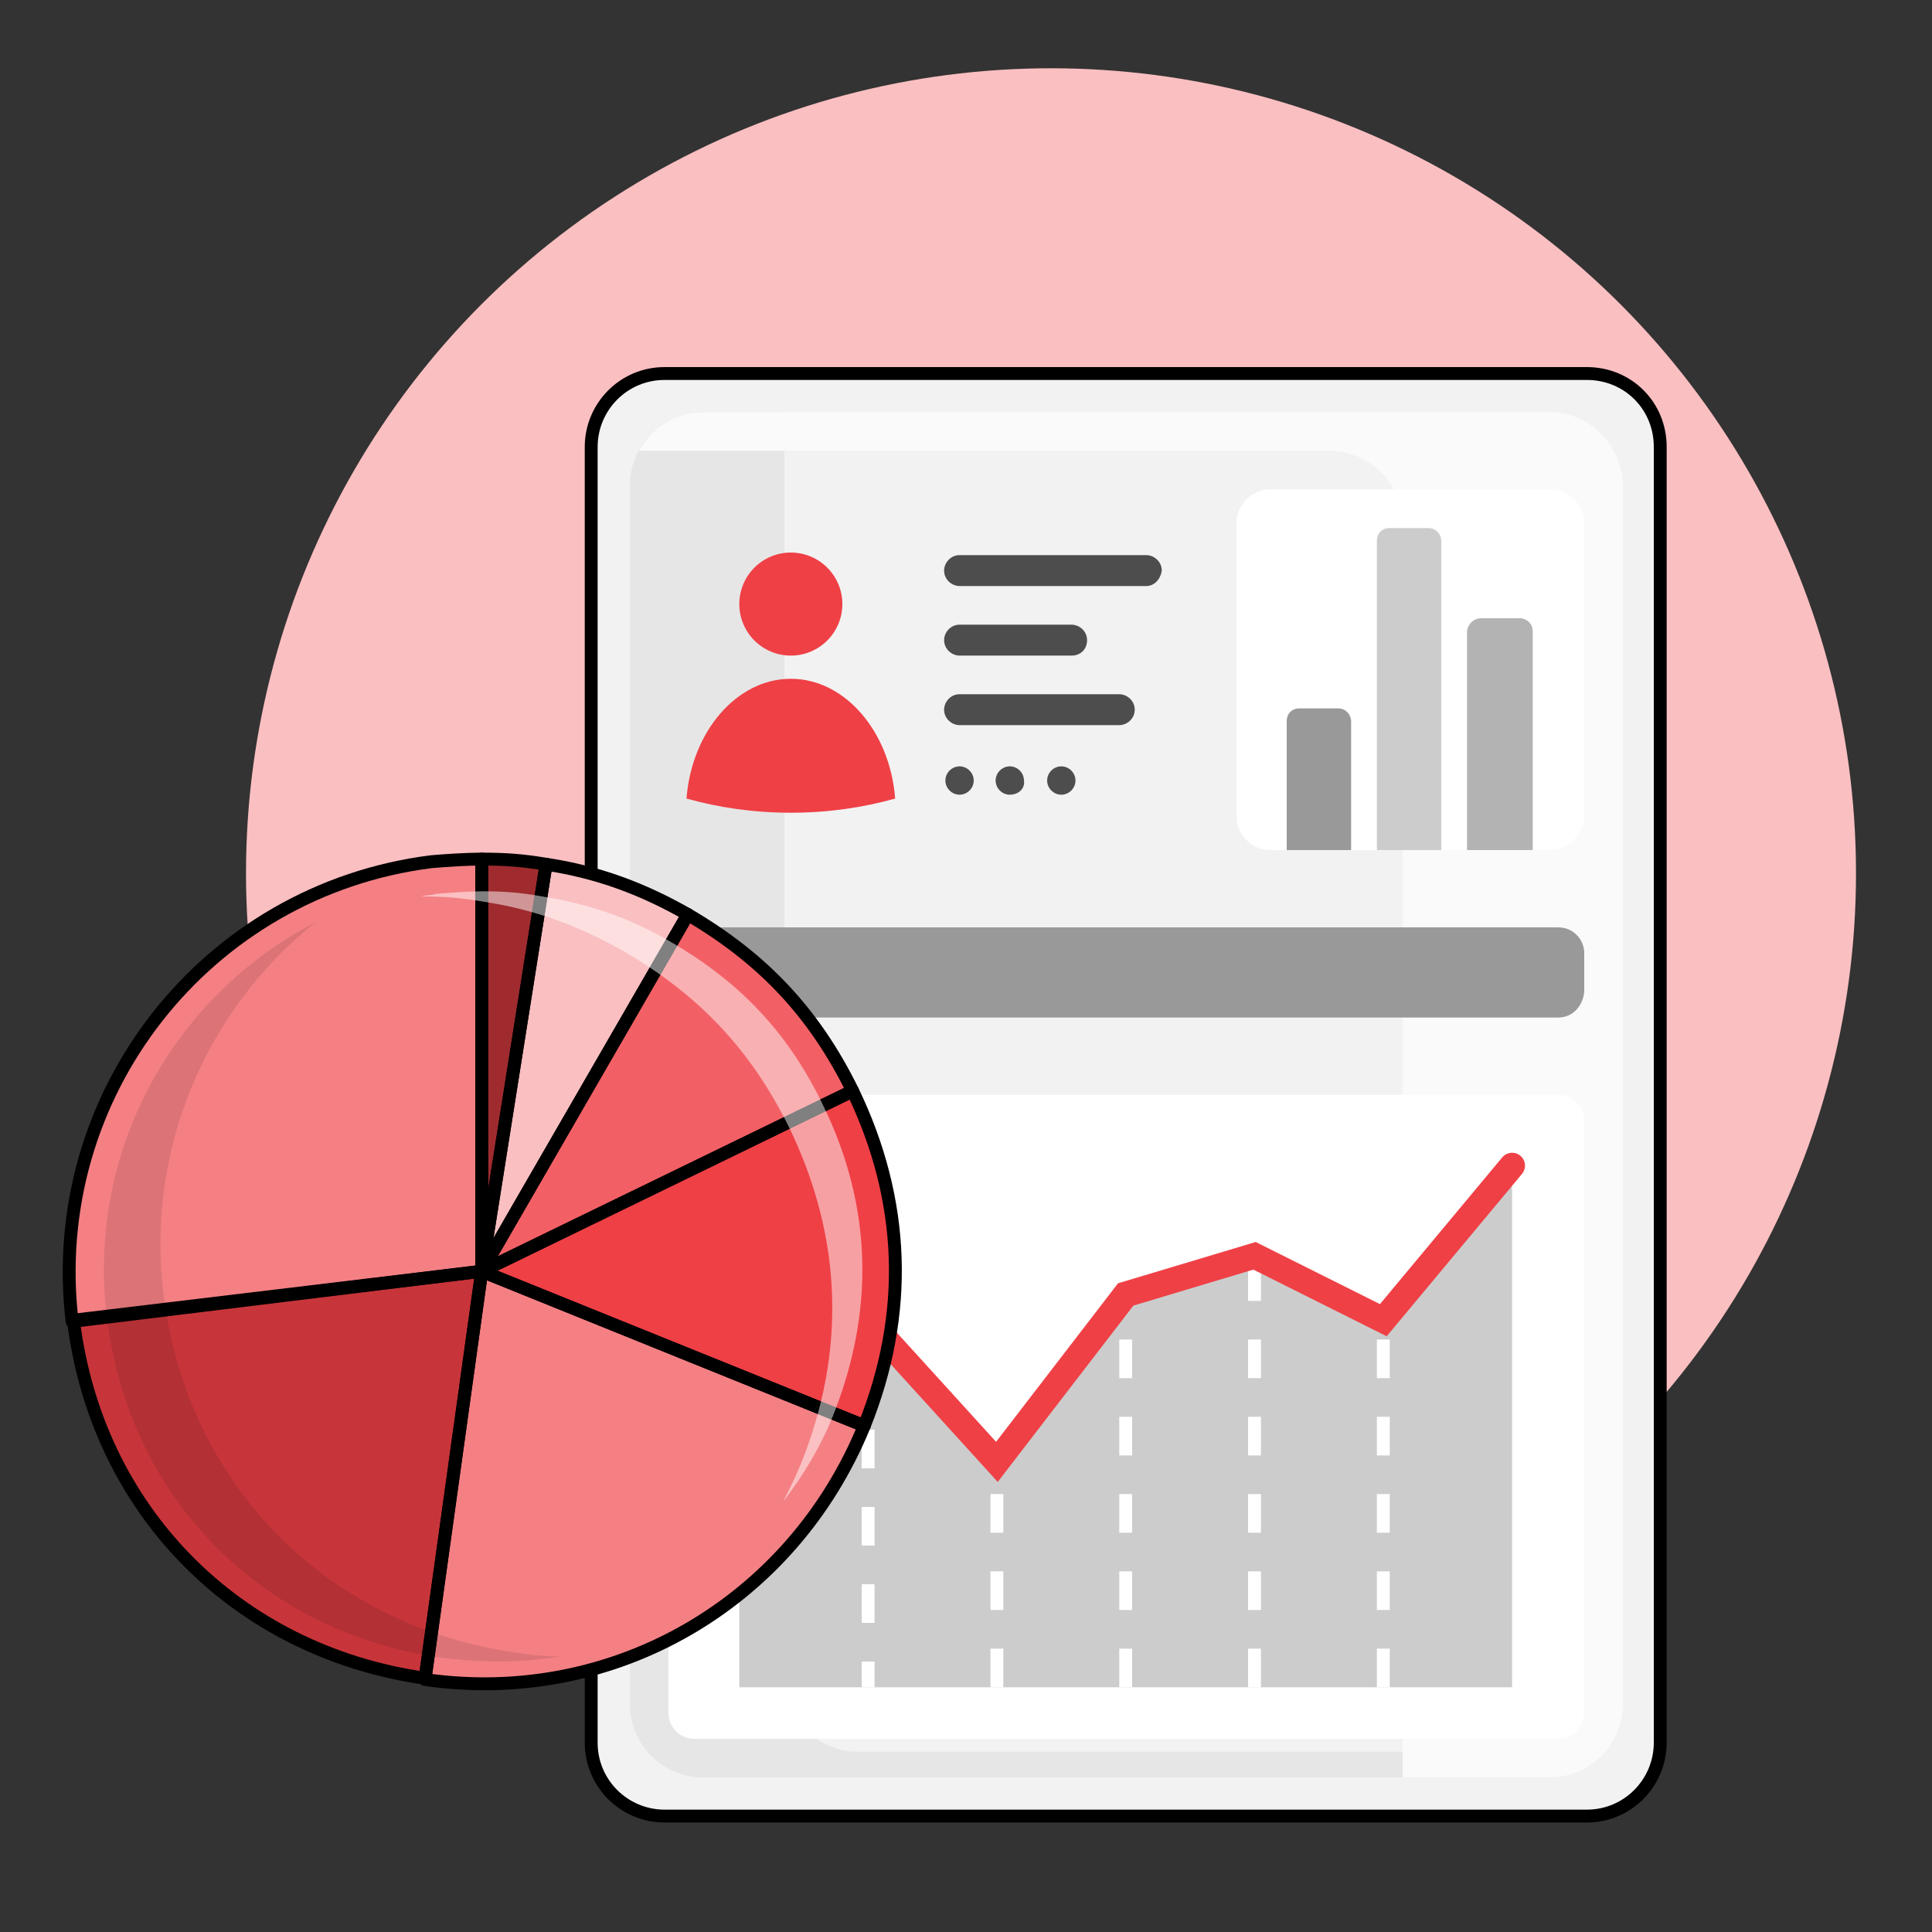 <?xml version="1.0" encoding="utf-8"?>
<!-- Generator: Adobe Illustrator 21.1.0, SVG Export Plug-In . SVG Version: 6.00 Build 0)  -->
<svg version="1.1" xmlns="http://www.w3.org/2000/svg" xmlns:xlink="http://www.w3.org/1999/xlink" x="0px" y="0px"
	 viewBox="0 0 150 150" style="enable-background:new 0 0 150 150;" xml:space="preserve">
<rect x="0" y="0" width="150" height="150" fill="#333333" stroke="none"/>
<style type="text/css">
	.st0{fill:#E6E6E6;}
	.st1{fill:#FFFFFF;}
	.st2{fill:none;stroke:#FCDFE0;stroke-width:2;stroke-linecap:round;stroke-linejoin:round;stroke-miterlimit:10;}
	.st3{fill:#F7A0A3;}
	.st4{fill:#F26065;}
	.st5{fill:none;stroke:#EF4046;stroke-width:2;stroke-linecap:round;stroke-linejoin:round;stroke-miterlimit:10;}
	.st6{fill:#FCDFE0;}
	.st7{fill:#FABFC1;}
	.st8{fill:url(#SVGID_1_);}
	.st9{fill:#F48084;}
	.st10{fill:url(#SVGID_2_);}
	.st11{fill:#EF4046;}
	.st12{fill:url(#SVGID_3_);}
	.st13{fill:none;stroke:#EF4046;stroke-width:3;stroke-linecap:round;stroke-linejoin:round;stroke-miterlimit:10;}
	.st14{fill:#C7353A;}
	.st15{fill:#9F2B2F;}
	.st16{fill:#782023;}
	.st17{fill:#501517;}
	.st18{fill:#280B0C;}
	.st19{fill:none;stroke:#E6E6E6;stroke-width:2;stroke-linecap:round;stroke-linejoin:round;stroke-miterlimit:10;}
	.st20{fill:#CCCCCC;}
	.st21{fill:#808080;}
	.st22{fill:none;stroke:#000000;stroke-width:2;stroke-linecap:round;stroke-linejoin:round;stroke-miterlimit:10;}
	.st23{fill:#999999;}
	.st24{fill:url(#SVGID_4_);}
	.st25{fill:none;stroke:#501517;stroke-width:2;stroke-linecap:round;stroke-linejoin:round;stroke-miterlimit:10;}
	.st26{fill:url(#SVGID_5_);}
	.st27{fill:#FFFFFF;stroke:#000000;stroke-width:2;stroke-linecap:round;stroke-linejoin:round;stroke-miterlimit:10;}
	.st28{fill:url(#SVGID_6_);}
	.st29{fill:url(#SVGID_7_);}
	.st30{fill:#ED1C24;}
	.st31{fill:#8CC63F;}
	.st32{fill:#39B54A;}
	.st33{fill:#006837;}
	.st34{fill:#F15A24;}
	.st35{fill:#009245;}
	.st36{fill:url(#SVGID_8_);}
	.st37{fill:url(#SVGID_9_);}
	.st38{fill:#B3B3B3;}
	.st39{fill:#F2F2F2;}
	.st40{fill:#F0F0F0;}
	.st41{fill:#8C8C8C;}
	.st42{fill:#666666;}
	.st43{fill:#D9D9D9;}
	.st44{fill:#EDEDED;}
	.st45{fill:url(#SVGID_10_);}
	.st46{fill:url(#SVGID_11_);}
	.st47{fill:url(#SVGID_12_);}
	.st48{opacity:0.2;fill:#EF4046;}
	.st49{fill:url(#SVGID_13_);}
	.st50{fill:url(#SVGID_14_);}
	.st51{fill:url(#SVGID_15_);}
	.st52{fill:url(#SVGID_16_);}
	.st53{fill:#4D4D4D;}
	.st54{fill:url(#SVGID_17_);}
	.st55{fill:url(#SVGID_18_);}
	.st56{fill:url(#SVGID_19_);}
	.st57{fill:url(#SVGID_20_);}
	.st58{fill:url(#SVGID_21_);}
	.st59{fill:url(#SVGID_22_);}
	.st60{fill:none;stroke:#000000;stroke-width:1.5;stroke-linecap:round;stroke-linejoin:round;stroke-miterlimit:10;}
	.st61{fill:url(#SVGID_23_);}
	.st62{fill:url(#SVGID_24_);}
	.st63{fill:none;stroke:#000000;stroke-linecap:round;stroke-linejoin:round;stroke-miterlimit:10;}
	.st64{fill:url(#SVGID_25_);}
	.st65{fill:url(#SVGID_26_);}
	.st66{clip-path:url(#SVGID_28_);}
	.st67{fill:#EC4048;}
	.st68{clip-path:url(#SVGID_30_);}
	.st69{clip-path:url(#SVGID_32_);}
	.st70{clip-path:url(#SVGID_34_);}
	.st71{clip-path:url(#SVGID_36_);}
	.st72{display:none;fill:#FABFC1;}
	.st73{clip-path:url(#SVGID_38_);}
	.st74{fill:url(#SVGID_39_);}
	.st75{fill:url(#SVGID_40_);}
	.st76{fill:#FAFAFA;}
	.st77{fill:none;stroke:#FFFFFF;stroke-miterlimit:10;stroke-dasharray:3,3;}
	.st78{fill:none;stroke:#EF4046;stroke-width:2;stroke-linecap:round;stroke-miterlimit:10;}
	.st79{opacity:0.1;}
	.st80{opacity:0.5;fill:#FFFFFF;}
	
		.st81{fill:none;stroke:#FFFFFF;stroke-width:3;stroke-linecap:round;stroke-linejoin:round;stroke-miterlimit:10;stroke-dasharray:0,5;}
	.st82{display:none;fill:none;stroke:#000000;stroke-width:1.5;stroke-linecap:round;stroke-linejoin:round;stroke-miterlimit:10;}
	.st83{fill:#C7353A;stroke:#000000;stroke-width:1.5;stroke-linecap:round;stroke-linejoin:round;stroke-miterlimit:10;}
	.st84{fill:#EF4046;stroke:#000000;stroke-width:1.5;stroke-linecap:round;stroke-linejoin:round;stroke-miterlimit:10;}
	.st85{fill:#C7353A;stroke:#000000;stroke-width:1.5;stroke-miterlimit:10;}
	.st86{fill:#EF4046;stroke:#000000;stroke-width:1.5;stroke-miterlimit:10;}
	.st87{fill:#FFFFFF;stroke:#000000;stroke-width:1.5;stroke-linecap:round;stroke-linejoin:round;stroke-miterlimit:10;}
	.st88{fill:#9F2B2F;stroke:#000000;stroke-width:1.5;stroke-linecap:round;stroke-linejoin:round;stroke-miterlimit:10;}
	.st89{opacity:0.5;fill:#C7353A;}
	.st90{fill:none;stroke:#000000;stroke-width:1.5;stroke-linejoin:round;stroke-miterlimit:10;}
	.st91{opacity:0.5;}
	.st92{fill:#EBEBEB;}
	.st93{fill:#B3B3B3;stroke:#000000;stroke-width:1.5;stroke-linejoin:round;stroke-miterlimit:10;}
	.st94{fill:#FFFFFF;stroke:#000000;stroke-width:1.5;stroke-linejoin:round;stroke-miterlimit:10;}
	.st95{fill:#EF4046;stroke:#000000;stroke-width:1.5;stroke-linejoin:round;stroke-miterlimit:10;}
	.st96{fill:#E6E6E6;stroke:#000000;stroke-width:1.5;stroke-linejoin:round;stroke-miterlimit:10;}
	.st97{fill:#C7353A;stroke:#000000;stroke-miterlimit:10;}
	.st98{fill:#EF4046;stroke:#000000;stroke-miterlimit:10;}
	.st99{fill:#C7353A;stroke:#000000;stroke-linecap:round;stroke-linejoin:round;stroke-miterlimit:10;}
	.st100{fill:#EF4046;stroke:#000000;stroke-linecap:round;stroke-linejoin:round;stroke-miterlimit:10;}
	.st101{fill:#FFFFFF;stroke:#000000;stroke-linecap:round;stroke-linejoin:round;stroke-miterlimit:10;}
	.st102{fill:none;stroke:#000000;stroke-linejoin:round;stroke-miterlimit:10;}
	.st103{fill:#B3B3B3;stroke:#000000;stroke-linejoin:round;stroke-miterlimit:10;}
	.st104{fill:#FFFFFF;stroke:#000000;stroke-linejoin:round;stroke-miterlimit:10;}
	.st105{fill:#EF4046;stroke:#000000;stroke-linejoin:round;stroke-miterlimit:10;}
	.st106{fill:#E6E6E6;stroke:#000000;stroke-linejoin:round;stroke-miterlimit:10;}
	.st107{display:none;fill:none;stroke:#000000;stroke-miterlimit:10;}
	.st108{fill:#EF4046;stroke:#999999;stroke-width:1.5;stroke-linecap:round;stroke-linejoin:round;stroke-miterlimit:10;}
	.st109{fill:none;stroke:#999999;stroke-width:1.5;stroke-miterlimit:10;}
	.st110{fill:#E6E6E6;stroke:#999999;stroke-width:1.5;stroke-linejoin:round;stroke-miterlimit:10;}
	.st111{fill:#F7A0A3;stroke:#999999;stroke-width:1.5;stroke-linecap:round;stroke-linejoin:round;stroke-miterlimit:10;}
	.st112{fill:#E6E6E6;stroke:#666666;stroke-width:1.5;stroke-linejoin:round;stroke-miterlimit:10;}
	.st113{fill:#EF4046;stroke:#666666;stroke-width:1.5;stroke-linecap:round;stroke-linejoin:round;stroke-miterlimit:10;}
	.st114{fill:none;stroke:#666666;stroke-width:1.5;stroke-miterlimit:10;}
	.st115{fill:#E6E6E6;stroke:#4D4D4D;stroke-width:1.5;stroke-linejoin:round;stroke-miterlimit:10;}
	.st116{fill:#EF4046;stroke:#4D4D4D;stroke-width:1.5;stroke-linecap:round;stroke-linejoin:round;stroke-miterlimit:10;}
	.st117{fill:none;stroke:#4D4D4D;stroke-width:1.5;stroke-miterlimit:10;}
	.st118{fill:none;stroke:#000000;stroke-width:1.5;stroke-miterlimit:10;}
	.st119{fill:none;stroke:#EF4046;stroke-width:1.5;stroke-miterlimit:10;}
	.st120{fill:#F7A0A3;stroke:#EF4046;stroke-width:1.5;stroke-linejoin:round;stroke-miterlimit:10;}
	.st121{fill:none;stroke:#B33035;stroke-width:1.5;stroke-linecap:round;stroke-linejoin:round;stroke-miterlimit:10;}
	.st122{fill:none;stroke:#782023;stroke-width:1.5;stroke-linecap:round;stroke-linejoin:round;stroke-miterlimit:10;}
	.st123{fill:none;stroke:#3C1012;stroke-width:1.5;stroke-linecap:round;stroke-linejoin:round;stroke-miterlimit:10;}
	.st124{fill:#F8CCCD;}
	.st125{fill:#F6D9DA;}
	.st126{fill:#F4E5E6;}
	.st127{fill:#FDE7E8;}
	.st128{fill:#FEEFF0;}
	.st129{fill:#FEF7F7;}
	.st130{fill:#EA9396;}
	.st131{fill:#E0A6A8;}
	.st132{fill:#D6B9BA;}
	.st133{fill:#EAD5D5;}
	.st134{fill:#EFC3C4;}
	.st135{fill:#F3B2B4;}
	.st136{clip-path:url(#SVGID_42_);}
	.st137{clip-path:url(#SVGID_44_);}
	.st138{clip-path:url(#SVGID_46_);}
	.st139{fill:#F7A0A3;stroke:#C7353A;stroke-linejoin:round;stroke-miterlimit:10;}
	.st140{fill:none;stroke:#C7353A;stroke-miterlimit:10;}
	.st141{fill:none;stroke:#B33035;stroke-linecap:round;stroke-linejoin:round;stroke-miterlimit:10;}
	.st142{fill:none;stroke:#782023;stroke-linecap:round;stroke-linejoin:round;stroke-miterlimit:10;}
	.st143{fill:none;stroke:#3C1012;stroke-linecap:round;stroke-linejoin:round;stroke-miterlimit:10;}
	.st144{fill:none;stroke:#000000;stroke-miterlimit:10;}
	.st145{clip-path:url(#SVGID_48_);}
	.st146{clip-path:url(#SVGID_50_);}
	.st147{clip-path:url(#SVGID_52_);}
	.st148{clip-path:url(#SVGID_54_);}
	.st149{clip-path:url(#SVGID_56_);}
	.st150{clip-path:url(#SVGID_58_);}
	.st151{clip-path:url(#SVGID_60_);}
	.st152{clip-path:url(#SVGID_62_);}
	.st153{clip-path:url(#SVGID_64_);}
	.st154{clip-path:url(#SVGID_66_);}
	.st155{fill:#333333;}
	.st156{fill:#B3B3B3;stroke:#000000;stroke-width:1.5;stroke-linecap:round;stroke-linejoin:round;stroke-miterlimit:10;}
	.st157{fill:#808080;stroke:#000000;stroke-width:1.5;stroke-linecap:round;stroke-linejoin:round;stroke-miterlimit:10;}
	.st158{fill:#CCCCCC;stroke:#000000;stroke-width:1.5;stroke-linecap:round;stroke-linejoin:round;stroke-miterlimit:10;}
	.st159{fill:#F2F2F2;stroke:#000000;stroke-width:1.5;stroke-linecap:round;stroke-linejoin:round;stroke-miterlimit:10;}
	.st160{fill:none;}
	.st161{fill:none;stroke:#FFFFFF;stroke-linecap:round;stroke-miterlimit:10;}
	.st162{fill:#B3B3B3;stroke:#000000;stroke-linecap:round;stroke-linejoin:round;stroke-miterlimit:10;}
	.st163{fill:#808080;stroke:#000000;stroke-linecap:round;stroke-linejoin:round;stroke-miterlimit:10;}
	.st164{fill:#CCCCCC;stroke:#000000;stroke-linecap:round;stroke-linejoin:round;stroke-miterlimit:10;}
	.st165{fill:#F2F2F2;stroke:#000000;stroke-linecap:round;stroke-linejoin:round;stroke-miterlimit:10;}
</style>
<g id="INCOME_icon">
</g>
<g id="CRM_icon">
	<g>
		<circle class="st7" cx="81.6" cy="67.8" r="62.5"/>
		<g>
			<path class="st39" d="M128.9,34.7v100.6c0,3.1-2.5,5.7-5.7,5.7H51.6c-3.1,0-5.7-2.5-5.7-5.7V34.7c0-3.1,2.5-5.7,5.7-5.7h71.6
				C126.4,29,128.9,31.5,128.9,34.7z"/>
			<path class="st0" d="M66.6,136c-3.1,0-5.7-2.5-5.7-5.7V32h-6.3c-3.1,0-5.7,2.5-5.7,5.7v94.6c0,3.1,2.5,5.7,5.7,5.7h65.6
				c1.7,0,3.3-0.8,4.3-2H66.6z"/>
			<path class="st76" d="M120.3,32H54.6c-2.2,0-4,1.2-5,3h53.6c3.1,0,5.7,2.5,5.7,5.7V138h11.4c3.1,0,5.7-2.5,5.7-5.7V37.7
				C125.9,34.5,123.4,32,120.3,32z"/>
			<path class="st63" d="M128.9,34.7v100.6c0,3.1-2.5,5.7-5.7,5.7H51.6c-3.1,0-5.7-2.5-5.7-5.7V34.7c0-3.1,2.5-5.7,5.7-5.7h71.6
				C126.4,29,128.9,31.5,128.9,34.7z"/>
			<circle class="st11" cx="61.4" cy="46.9" r="4"/>
			<path class="st11" d="M61.4,63.1c2.9,0,5.6-0.4,8.1-1.1c-0.4-5.2-3.9-9.3-8.1-9.3s-7.7,4.1-8.1,9.3
				C55.8,62.7,58.5,63.1,61.4,63.1z"/>
			<g>
				<path class="st53" d="M89,45.5H74.5c-0.6,0-1.2-0.5-1.2-1.2l0,0c0-0.6,0.5-1.2,1.2-1.2H89c0.6,0,1.2,0.5,1.2,1.2l0,0
					C90.1,45,89.6,45.5,89,45.5z"/>
				<path class="st53" d="M86.9,56.3H74.5c-0.6,0-1.2-0.5-1.2-1.2v0c0-0.6,0.5-1.2,1.2-1.2h12.4c0.6,0,1.2,0.5,1.2,1.2v0
					C88.1,55.8,87.5,56.3,86.9,56.3z"/>
				<g>
					<path class="st53" d="M74.5,61.7L74.5,61.7c-0.6,0-1.1-0.5-1.1-1.1v0c0-0.6,0.5-1.1,1.1-1.1l0,0c0.6,0,1.1,0.5,1.1,1.1v0
						C75.6,61.2,75.1,61.7,74.5,61.7z"/>
					<path class="st53" d="M78.4,61.7L78.4,61.7c-0.6,0-1.1-0.5-1.1-1.1v0c0-0.6,0.5-1.1,1.1-1.1l0,0c0.6,0,1.1,0.5,1.1,1.1v0
						C79.6,61.2,79.1,61.7,78.4,61.7z"/>
					<path class="st53" d="M82.4,61.7L82.4,61.7c-0.6,0-1.1-0.5-1.1-1.1v0c0-0.6,0.5-1.1,1.1-1.1h0c0.6,0,1.1,0.5,1.1,1.1v0
						C83.5,61.2,83,61.7,82.4,61.7z"/>
				</g>
				<path class="st53" d="M83.2,50.9h-8.7c-0.6,0-1.2-0.5-1.2-1.2v0c0-0.6,0.5-1.2,1.2-1.2h8.7c0.6,0,1.2,0.5,1.2,1.2v0
					C84.4,50.4,83.9,50.9,83.2,50.9z"/>
			</g>
			<path class="st1" d="M120.3,66H98.6c-1.4,0-2.6-1.2-2.6-2.6V40.6c0-1.4,1.2-2.6,2.6-2.6h21.8c1.4,0,2.6,1.2,2.6,2.6v22.8
				C122.9,64.8,121.8,66,120.3,66z"/>
			<path class="st23" d="M104.9,66h-5V56c0-0.6,0.4-1,1-1h3c0.6,0,1,0.5,1,1V66z"/>
			<path class="st38" d="M118.9,66h-5V49.1c0-0.6,0.5-1.1,1.1-1.1h3c0.5,0,1,0.4,1,1V66z"/>
			<path class="st20" d="M111.9,66h-5V42c0-0.6,0.4-1,1-1h3c0.6,0,1,0.5,1,1V66z"/>
			<path class="st23" d="M121,79H53.9c-1.1,0-2-0.9-2-2V74c0-1.1,0.9-2,2-2H121c1.1,0,2,0.9,2,2V77C122.9,78.1,122.1,79,121,79z"/>
			<path class="st1" d="M121,135H53.9c-1.1,0-2-0.9-2-2V87c0-1.1,0.9-2,2-2H121c1.1,0,2,0.9,2,2V133C122.9,134.1,122.1,135,121,135z
				"/>
			<polygon class="st20" points="117.4,90.5 117.4,131 57.4,131 57.4,120.5 67.4,102.5 77.4,113.5 87.4,100.5 97.4,97.5 
				107.4,102.5 			"/>
			<g>
				<line class="st77" x1="77.4" y1="131" x2="77.4" y2="114"/>
				<line class="st77" x1="67.4" y1="105" x2="67.4" y2="131"/>
				<line class="st77" x1="87.4" y1="131" x2="87.4" y2="101"/>
				<line class="st77" x1="97.4" y1="131" x2="97.4" y2="98"/>
				<line class="st77" x1="107.4" y1="131" x2="107.4" y2="102"/>
			</g>
			<polyline class="st78" points="57.4,120.5 67.4,102.5 77.4,113.5 87.4,100.5 97.4,97.5 107.4,102.5 117.4,90.5 			"/>
		</g>
		<g>
			<g>
				<path class="st9" d="M37.4,98.7l-31.8,3.9C3.5,85,16,69.1,33.5,66.9c1.2-0.1,2.7-0.2,3.9-0.2V98.7z"/>
				<path class="st14" d="M37.4,98.7L33,130.3c-14.7-2.1-25.5-13.1-27.3-27.8L37.4,98.7z"/>
				<path class="st9" d="M37.4,98.7l29.7,12c-5.6,13.7-19.4,21.8-34.1,19.7L37.4,98.7z"/>
				<path class="st11" d="M37.4,98.7l28.8-14c4.1,8.5,4.4,17.3,0.9,26L37.4,98.7z"/>
				<path class="st4" d="M37.4,98.7l16-27.7c5.8,3.4,9.8,7.6,12.8,13.7L37.4,98.7z"/>
				<path class="st7" d="M37.4,98.7l5-31.6c4,0.6,7.5,1.9,11,3.9L37.4,98.7z"/>
				<path class="st15" d="M37.4,98.7v-32c1.9,0,3.2,0.1,5,0.4L37.4,98.7z"/>
			</g>
			<g>
				<path class="st63" d="M37.4,98.7l-31.8,3.9C3.5,85,16,69.1,33.5,66.9c1.2-0.1,2.7-0.2,3.9-0.2V98.7z"/>
				<path class="st63" d="M37.4,98.7L33,130.3c-14.7-2.1-25.5-13.1-27.3-27.8L37.4,98.7z"/>
				<path class="st63" d="M37.4,98.7l29.7,12c-5.6,13.7-19.4,21.8-34.1,19.7L37.4,98.7z"/>
				<path class="st63" d="M37.4,98.7l28.8-14c4.1,8.5,4.4,17.3,0.9,26L37.4,98.7z"/>
				<path class="st63" d="M37.4,98.7l16-27.7c5.8,3.4,9.8,7.6,12.8,13.7L37.4,98.7z"/>
				<path class="st63" d="M37.4,98.7l5-31.6c4,0.6,7.5,1.9,11,3.9L37.4,98.7z"/>
				<path class="st63" d="M37.4,98.7v-32c1.9,0,3.2,0.1,5,0.4L37.4,98.7z"/>
			</g>
			<path class="st79" d="M40,128.3c-14.7-2.1-25.5-13.1-27.3-27.8c-1.4-11.4,3.4-22.2,11.8-28.9c-11,5.7-17.8,17.7-16.2,30.7
				c1.7,14,12,24.4,25.9,26.4c3.2,0.4,6.3,0.4,9.3-0.1C42.3,128.6,41.2,128.5,40,128.3z"/>
			<path class="st80" d="M63.9,85.8c-2.7-5.6-6.4-9.5-11.7-12.6c-3.2-1.9-6.4-3-10.1-3.6c-1.7-0.3-2.9-0.4-4.6-0.4
				c-1.1,0-2.5,0.1-3.6,0.2c-0.4,0.1-0.8,0.1-1.2,0.2c1.8,0,3,0.1,4.8,0.4c4,0.6,7.5,1.9,11,3.9c5.8,3.4,9.8,7.6,12.8,13.7
				c4.1,8.5,4.4,17.3,0.9,26c-0.4,1-0.9,2-1.4,3c1.6-2.1,3-4.4,4-7C67.9,101.6,67.7,93.6,63.9,85.8z"/>
		</g>
	</g>
</g>
<g id="SUPPORT_icon">
</g>
<g id="NEW_CUSTOMER_icon">
</g>
<g id="PARTNERS_EXPERIENCE_icon">
</g>
<g id="COST_REDUCE_icon">
</g>
</svg>
